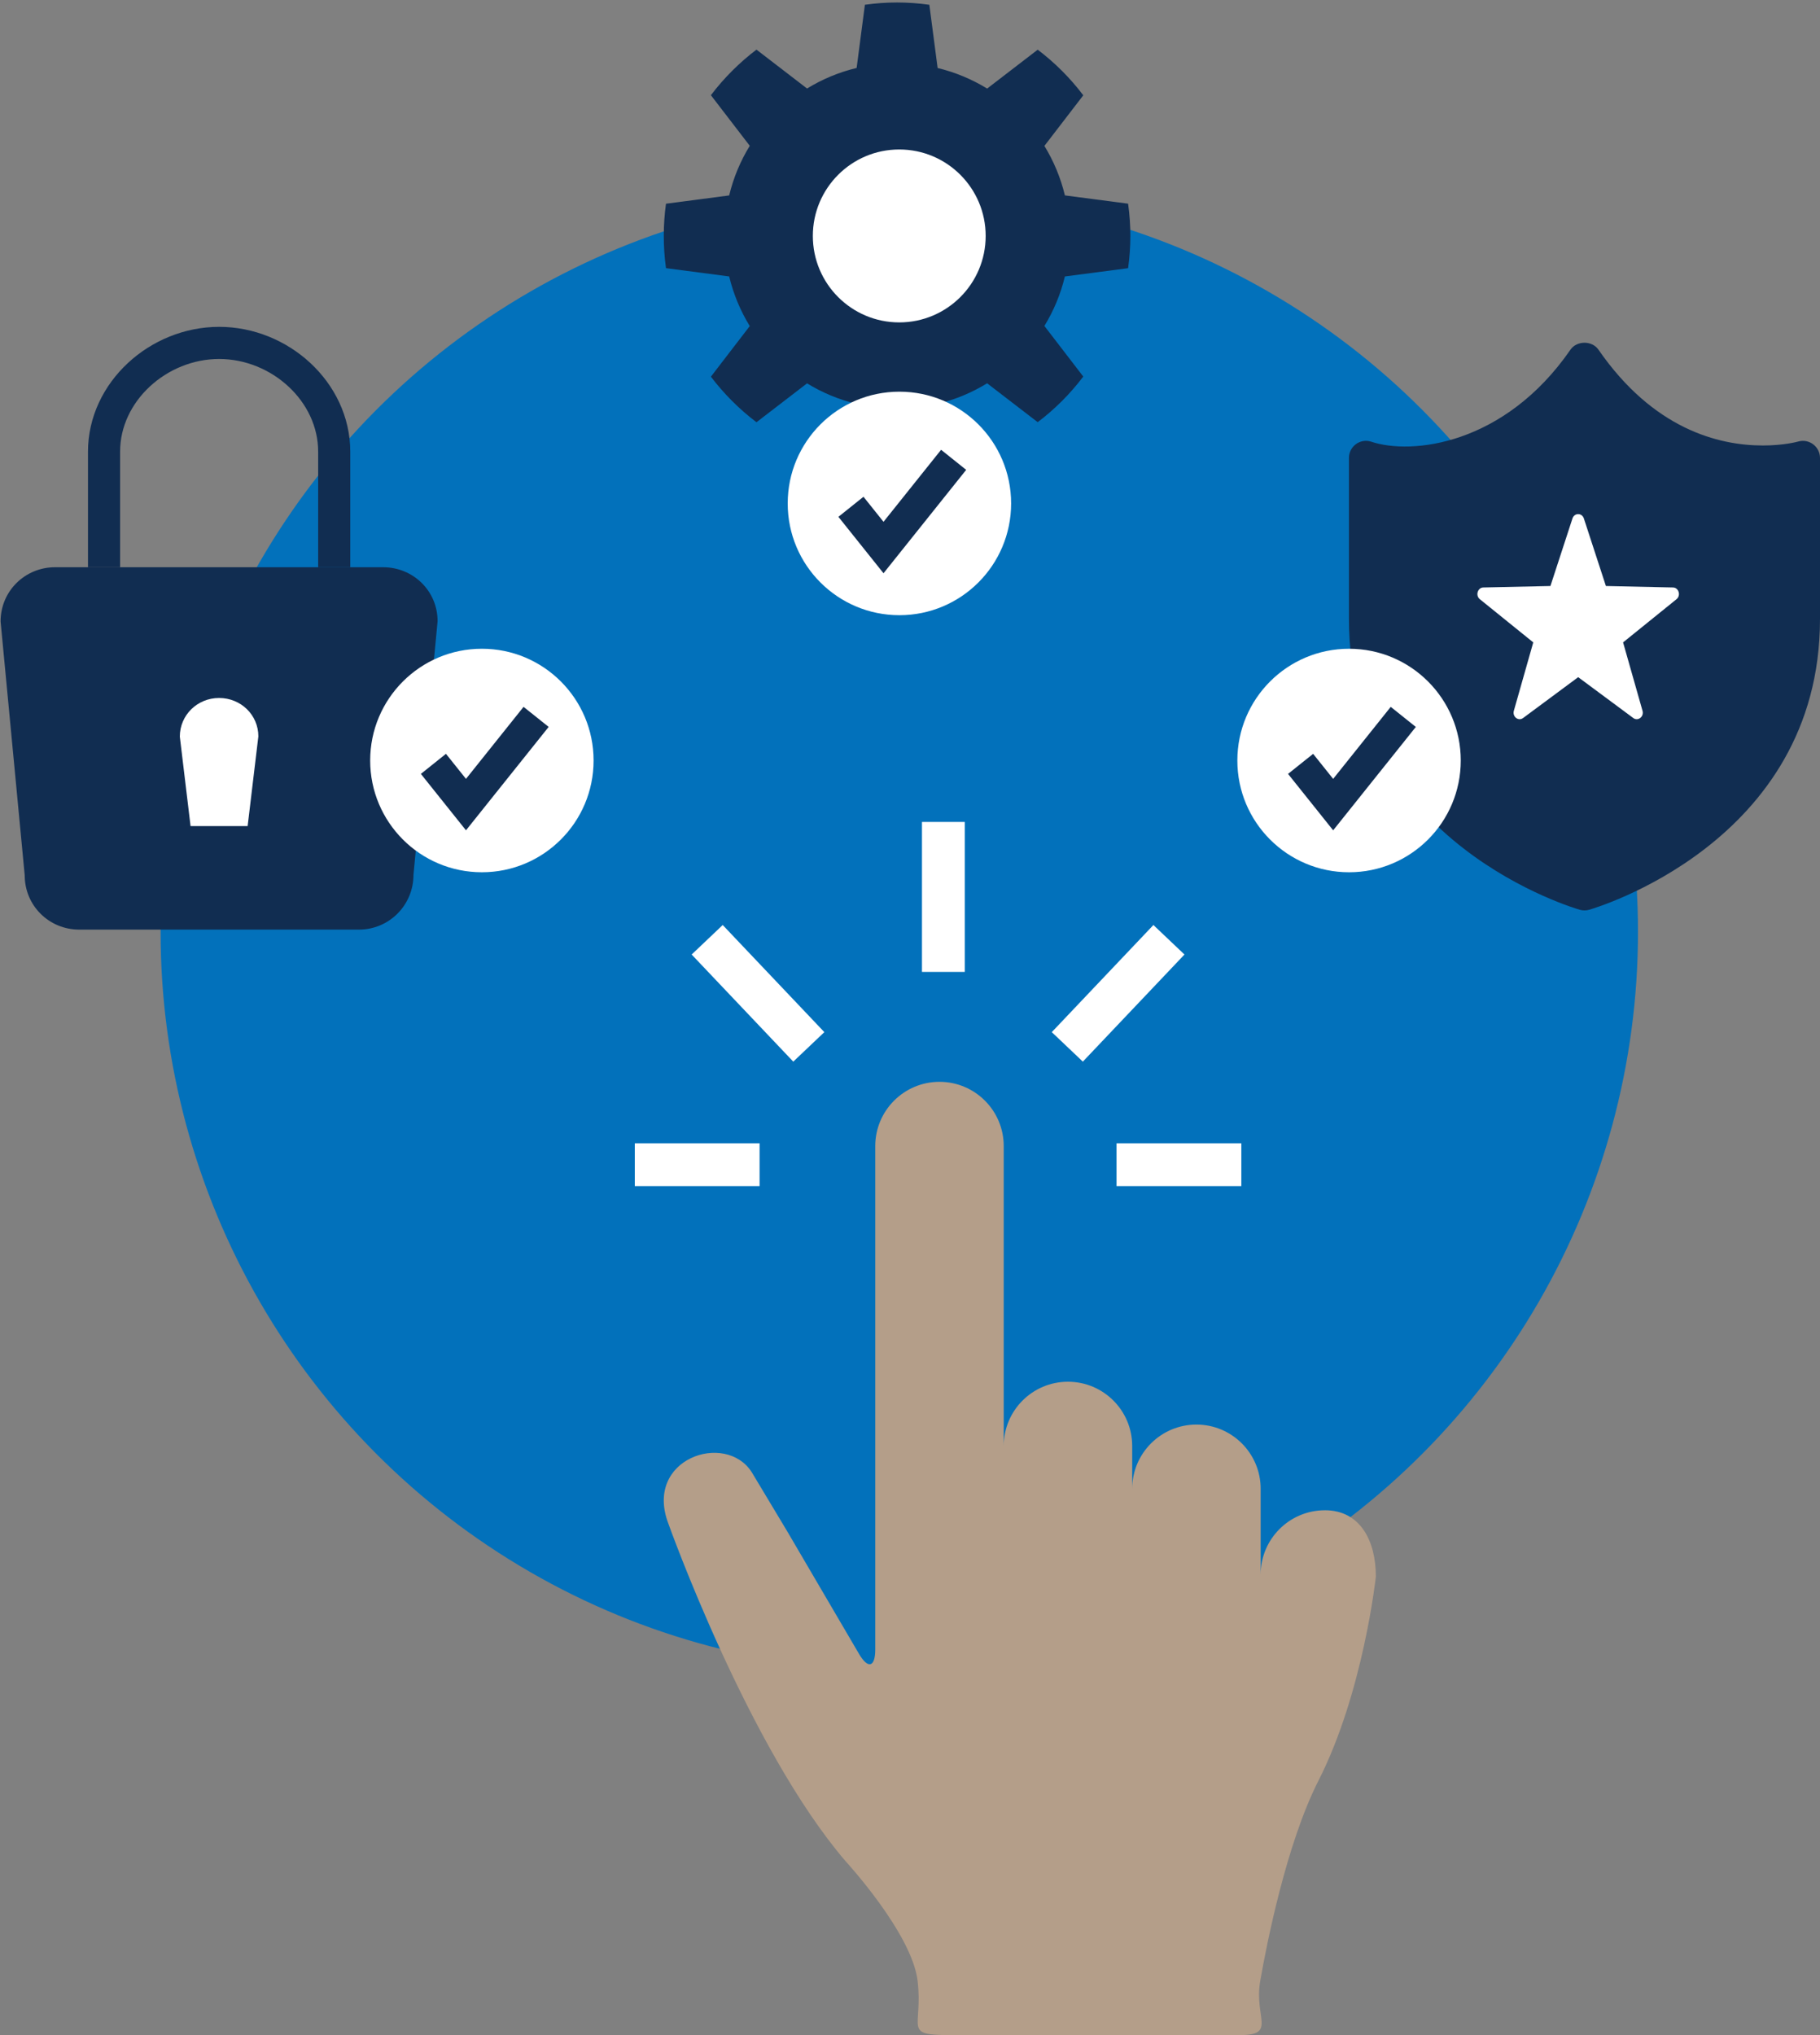 <svg height="190" viewBox="0 0 170 190" width="170" xmlns="http://www.w3.org/2000/svg"><rect x="0" y="0" width="170" height="190" fill="#808080" stroke="none"/><g fill="none" fill-rule="evenodd"><circle cx="84" cy="87" fill="#0271bb" r="69"/><g transform="translate(59 76)"><g stroke="#fff" stroke-width="4"><path d="m.294 32.739h11.656"/><path d="m45.291 32.739h11.657"/><path d="m29.118.739v14"/><path d="m40.694 21.739 9.492-10"/><path d="m16.548 21.739-9.492-10"/></g><path d="m64.755 65c3.314 0 4.76 2.877 4.76 6.19 0 0-1.163 10.809-5.366 19.064-2.991 5.874-4.846 15.287-5.437 18.7s1.57 5.046-1.894 5.046h-27.063c-4.469 0-2.53-.606-3.043-5.046s-6.724-11.182-6.724-11.182c-9.103-10.604-16.554-31.512-16.554-31.512-2.327-6.078 5.344-8.653 7.788-4.804l3.328 5.544 6.69 11.416c.836 1.427 1.514 1.247 1.514-.412v-47.003c0-3.314 2.686-6 6-6s6 2.686 6 6v34-6c0-3.314 2.686-6 6-6s6 2.686 6 6v10-6c0-3.314 2.686-6 6-6s6 2.686 6 6v8 2-2c0-3.314 2.686-6 6-6z" fill="#b49e89"/></g><g transform="translate(115.577 32)"><path d="m52.388 9.222c-.014.004-1.306.37-3.288.37-4.19 0-10.258-1.552-15.372-8.948-.594-.859-2.017-.859-2.611 0-6.173 8.928-14.876 9.866-18.653 8.58-1.011-.302-2.041.458-2.041 1.531v15.039c0 20.991 21.365 27.089 21.581 27.149.137.037.277.056.418.056.141 0 .282-.019.418-.056.217-.06 21.583-6.158 21.583-27.149v-15.039c0-1.04-1-1.829-2.035-1.533z" fill="#112d51"/><path d="m40.693 22.848-6.268-.137-2.058-6.305c-.177-.544-.891-.54-1.066 0l-2.057 6.305-6.268.137c-.535.012-.756.746-.327 1.095l4.991 4.032-1.813 6.384c-.157.552.423 1.005.861.679l5.148-3.816 5.148 3.816c.44.325 1.017-.13.86-.679l-1.815-6.384 4.991-4.032c.429-.348.208-1.082-.327-1.095z" fill="#fff"/><g transform="translate(0 28.569)"><circle cx="10.434" cy="10.434" fill="#fff" r="10.434"/><path d="m5.907 10.748 3.042 3.803 6.55-8.189" stroke="#112d51" stroke-width="3"/></g></g><g transform="translate(.055 32.016)"><path d="m5.093 20.942c-2.808 0-5.093 2.222-5.093 5.062l2.253 23.7c0 2.844 2.285 5.071 5.093 5.071h26.126c2.808 0 5.094-2.272 5.094-5.116l2.253-23.674c0-2.841-2.286-5.043-5.094-5.043z" fill="#112d51"/><path d="m23.076 45.109h-5.331l-1.003-8.354c0-2.013 1.643-3.606 3.665-3.606 2.026 0 3.67 1.573 3.67 3.586z" fill="#fff"/><path d="m9.663 20.942v-10.787c0-5.6 5.081-10.156 10.751-10.156 5.673 0 10.749 4.556 10.749 10.156v10.787" stroke="#112d51" stroke-width="3"/><g transform="translate(33.945 27.984)"><circle cx="11.011" cy="11.002" fill="#fff" r="10.434"/><path d="m6.484 11.316 3.042 3.803 6.55-8.189" stroke="#112d51" stroke-width="3"/></g></g><g transform="translate(62 .233)"><path d="m43.372 24.806c.277-2.003.288-3.941 0-6.023l-5.903-.772c-.398-1.656-1.051-3.208-1.915-4.622l3.631-4.724c-1.216-1.608-2.649-3.042-4.257-4.259l-4.723 3.63c-1.414-.867-2.967-1.52-4.625-1.92l-.773-5.904c-2.051-.284-3.986-.282-6.02-.002l-.772 5.902c-1.66.398-3.216 1.052-4.632 1.919l-4.724-3.63c-1.542 1.166-3.014 2.613-4.257 4.255l3.63 4.723c-.869 1.417-1.524 2.974-1.923 4.635l-5.902.772c-.265 1.915-.285 3.96 0 6.018l5.902.772c.4 1.661 1.054 3.219 1.923 4.635l-3.63 4.723c1.167 1.541 2.614 3.013 4.257 4.255l4.724-3.631c1.416.867 2.972 1.52 4.632 1.919l.772 5.902c2.034.28 3.969.282 6.02-.002l.773-5.904c1.657-.4 3.211-1.053 4.624-1.92l4.723 3.63c1.608-1.217 3.041-2.651 4.257-4.259l-3.631-4.724c.865-1.413 1.517-2.966 1.915-4.622z" fill="#112d51"/><circle cx="21.996" cy="21.795" fill="#fff" r="8.072"/><g transform="translate(11.577 36.335)"><circle cx="10.434" cy="10.434" fill="#fff" r="10.434"/><path d="m5.907 10.748 3.042 3.803 6.55-8.189" stroke="#112d51" stroke-width="3"/></g></g></g></svg>